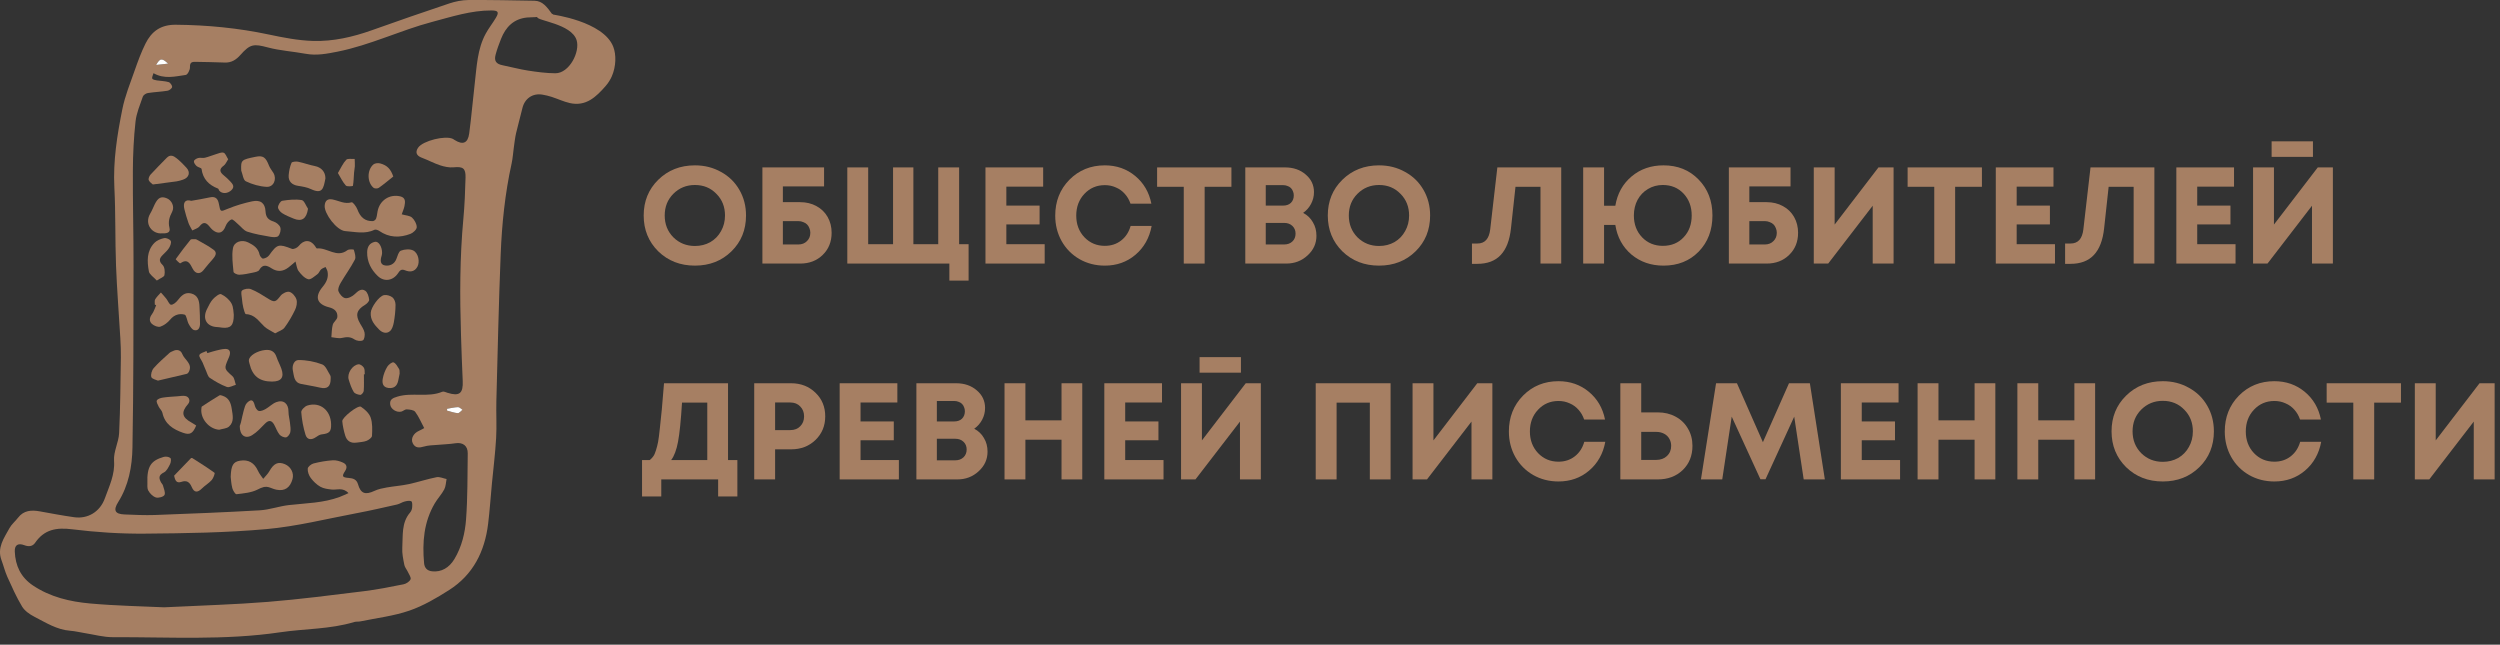 <svg width="349" height="90" viewBox="0 0 349 90" fill="none" xmlns="http://www.w3.org/2000/svg">
<rect x="0" y="0" width="349" height="90" fill="#333333" stroke="none"/>
<path d="M77.118 2.019C76.255 2.164 75.629 2.292 74.994 2.369C74.529 2.426 74.053 2.397 73.586 2.443C71.715 2.627 70.602 3.761 69.945 5.423C69.657 6.152 69.381 6.89 69.183 7.647C68.953 8.526 69.273 8.931 70.162 9.11C71.346 9.349 72.517 9.669 73.709 9.853C74.97 10.047 76.25 10.22 77.522 10.228C79.471 10.239 80.999 7.246 80.497 5.615C79.781 3.292 74.877 2.896 74.994 2.371C75.15 1.671 77.831 1.944 77.118 2.021C77.118 2.021 84.224 2.962 85.61 6.523C86.043 7.637 86.01 9.268 85.414 10.644C85.205 11.124 84.917 11.585 84.533 12.024C83.23 13.514 81.805 14.893 79.563 14.391C78.686 14.195 77.856 13.796 76.995 13.517C76.579 13.382 76.148 13.284 75.717 13.21C74.35 12.981 73.24 13.762 72.925 15.106C72.654 16.264 72.317 17.407 72.05 18.567C71.903 19.205 71.832 19.862 71.739 20.512C71.628 21.288 71.587 22.076 71.419 22.837C70.499 27.009 70.064 31.245 69.895 35.499C69.622 42.33 69.473 49.164 69.292 55.998C69.247 57.718 69.36 59.442 69.26 61.156C69.136 63.309 68.865 65.456 68.662 67.606C68.488 69.444 68.366 71.289 68.142 73.121C67.671 76.982 66.052 80.232 62.703 82.365C60.945 83.485 59.097 84.573 57.141 85.246C54.944 86.001 52.581 86.276 50.29 86.748C50.016 86.805 49.714 86.752 49.451 86.833C46.087 87.853 42.57 87.754 39.142 88.262C31.36 89.416 23.551 88.921 15.75 88.951C14.453 88.957 13.156 88.59 11.859 88.386C11.178 88.281 10.504 88.106 9.819 88.055C7.94 87.914 6.396 86.919 4.798 86.097C4.147 85.762 3.45 85.28 3.085 84.677C2.287 83.355 1.658 81.928 1.02 80.516C0.687 79.776 0.498 78.972 0.212 78.21C-0.445 76.461 0.564 75.114 1.321 73.731C1.617 73.192 2.131 72.778 2.511 72.281C3.318 71.228 4.393 71.176 5.568 71.388C7.168 71.677 8.766 71.983 10.376 72.207C12.219 72.463 13.956 71.486 14.649 69.543C15.248 67.868 16.063 66.248 15.922 64.307C15.831 63.05 16.567 61.752 16.63 60.459C16.799 56.955 16.816 53.442 16.874 49.932C16.889 49.025 16.85 48.113 16.797 47.206C16.601 43.828 16.326 40.452 16.198 37.071C16.061 33.435 16.149 29.79 15.965 26.158C15.777 22.449 16.36 18.838 17.078 15.248C17.448 13.393 18.183 11.604 18.811 9.808C19.254 8.547 19.717 7.281 20.31 6.088C21.161 4.373 22.448 3.433 24.553 3.454C28.928 3.495 33.237 3.909 37.516 4.817C39.558 5.25 41.642 5.657 43.718 5.715C46.512 5.796 49.242 5.169 51.89 4.228C55.488 2.949 59.093 1.691 62.715 0.483C63.568 0.198 64.496 0.01 65.392 0.004C68.46 -0.018 71.53 0.05 74.601 0.104C75.745 0.125 76.336 0.946 77.118 2.019V2.019ZM48.649 68.837C47.852 67.992 47.034 68.425 46.299 68.34C45.765 68.278 45.185 68.21 44.733 67.954C44.214 67.662 43.745 67.212 43.385 66.73C43.118 66.373 42.924 65.847 42.96 65.418C42.983 65.149 43.451 64.78 43.781 64.695C44.658 64.471 45.563 64.317 46.465 64.256C46.934 64.226 47.453 64.384 47.89 64.584C48.382 64.81 48.526 65.213 48.18 65.744C47.687 66.501 47.77 66.651 48.692 66.721C49.306 66.768 49.786 66.934 49.976 67.597C50.354 68.912 50.989 69.131 52.291 68.519C52.817 68.272 53.413 68.154 53.989 68.052C55.004 67.871 56.041 67.804 57.047 67.587C58.357 67.306 59.635 66.875 60.947 66.617C61.378 66.533 61.875 66.779 62.342 66.874C62.24 67.361 62.24 67.901 62.016 68.323C61.653 69.009 61.096 69.588 60.7 70.259C59.168 72.853 58.937 75.694 59.202 78.615C59.262 79.275 59.622 79.688 60.347 79.759C61.606 79.885 62.7 79.272 63.44 78.037C64.462 76.327 64.919 74.416 65.062 72.499C65.29 69.442 65.254 66.363 65.296 63.292C65.311 62.219 64.605 61.718 63.566 61.88C62.741 62.008 61.901 62.027 61.069 62.104C60.45 62.163 59.808 62.153 59.223 62.328C58.539 62.532 57.961 62.577 57.617 61.869C57.304 61.229 57.736 60.468 58.496 60.141C58.788 60.014 59.061 59.845 59.219 59.76C58.767 58.915 58.447 58.136 57.958 57.488C57.756 57.222 57.188 57.173 56.779 57.149C56.531 57.134 56.279 57.399 56.011 57.463C55.377 57.614 54.586 57.134 54.481 56.526C54.345 55.741 54.857 55.558 55.501 55.362C57.549 54.745 59.739 55.53 61.758 54.684C61.945 54.607 62.24 54.763 62.477 54.837C64.14 55.356 64.676 54.922 64.595 53.172C64.498 51.043 64.424 48.914 64.356 46.784C64.185 41.358 64.183 35.937 64.688 30.523C64.865 28.619 64.938 26.704 64.989 24.793C65.025 23.47 64.616 23.229 63.321 23.357C62.702 23.419 62.028 23.27 61.425 23.072C60.556 22.786 59.742 22.334 58.882 22.018C58.131 21.741 57.926 21.24 58.387 20.591C59.055 19.648 62.195 18.868 63.225 19.392C63.308 19.435 63.383 19.493 63.464 19.542C64.607 20.269 65.316 20 65.501 18.631C65.813 16.308 66 13.967 66.276 11.64C66.557 9.285 66.632 6.875 67.794 4.721C68.215 3.936 68.788 3.233 69.239 2.463C69.697 1.682 69.539 1.462 68.594 1.46C65.734 1.452 63.038 2.341 60.328 3.058C55.866 4.239 51.68 6.302 47.122 7.21C45.635 7.505 44.189 7.79 42.666 7.507C40.916 7.184 39.112 7.078 37.399 6.624C35.428 6.103 34.933 6.12 33.561 7.671C32.977 8.33 32.311 8.774 31.369 8.731C30.003 8.669 28.634 8.667 27.266 8.633C26.735 8.62 26.494 8.756 26.52 9.392C26.535 9.755 26.187 10.426 25.935 10.461C24.472 10.663 22.972 11.09 21.428 10.217C21.351 10.508 21.181 10.795 21.259 10.974C21.323 11.124 21.671 11.186 21.904 11.224C22.45 11.314 23.021 11.305 23.544 11.463C23.768 11.531 24.045 11.922 24.026 12.143C24.009 12.342 23.638 12.627 23.39 12.666C22.478 12.813 21.55 12.843 20.639 12.988C20.378 13.03 20.018 13.263 19.939 13.489C19.544 14.634 19.049 15.786 18.919 16.97C18.67 19.239 18.559 21.534 18.548 23.818C18.525 28.241 18.648 32.663 18.642 37.086C18.631 45.557 18.642 54.029 18.491 62.498C18.444 65.13 17.957 67.77 16.5 70.089C15.782 71.23 16.037 71.767 17.383 71.818C18.793 71.872 20.208 71.946 21.616 71.895C26.501 71.714 31.388 71.522 36.27 71.24C37.632 71.161 38.965 70.663 40.328 70.509C42.717 70.238 45.144 70.227 47.435 69.366C47.817 69.221 48.188 69.041 48.66 68.834L48.649 68.837ZM22.943 84.779C28.237 84.513 32.815 84.393 37.374 84.024C41.862 83.662 46.333 83.079 50.802 82.531C52.66 82.303 54.503 81.936 56.339 81.567C56.712 81.491 57.173 81.188 57.314 80.868C57.421 80.625 57.097 80.179 56.939 79.837C56.787 79.505 56.512 79.206 56.446 78.863C56.292 78.069 56.109 77.248 56.16 76.451C56.265 74.766 56.013 72.978 57.261 71.533C57.416 71.355 57.515 71.083 57.536 70.846C57.562 70.551 57.579 70.07 57.425 69.986C57.184 69.852 56.785 69.937 56.476 70.016C56.118 70.106 55.798 70.345 55.441 70.426C53.551 70.852 51.661 71.287 49.756 71.646C45.577 72.433 41.416 73.484 37.198 73.862C31.556 74.369 25.869 74.448 20.199 74.497C16.825 74.525 13.429 74.305 10.08 73.889C7.904 73.618 6.195 73.891 4.907 75.768C4.542 76.301 4.002 76.336 3.396 76.109C2.518 75.777 2.025 76.082 2.063 76.992C2.144 78.963 2.891 80.584 4.599 81.731C7.021 83.355 9.773 83.994 12.582 84.246C16.261 84.577 19.963 84.639 22.943 84.782V84.779ZM62.415 57.062L62.393 57.315C62.895 57.444 63.392 57.638 63.901 57.676C64.11 57.691 64.343 57.373 64.565 57.207C64.356 57.075 64.145 56.829 63.94 56.834C63.43 56.849 62.924 56.979 62.415 57.062V57.062ZM21.797 9.068C22.396 9 22.846 8.95 23.471 8.88C22.614 8.072 22.333 8.102 21.797 9.068Z" fill="#A67F63"/>
<path d="M62.418 57.062C62.926 56.98 63.433 56.85 63.943 56.835C64.148 56.829 64.359 57.076 64.568 57.207C64.346 57.373 64.112 57.693 63.903 57.676C63.395 57.639 62.898 57.445 62.395 57.315L62.418 57.062V57.062Z" fill="white"/>
<path d="M21.795 9.068C22.331 8.102 22.612 8.07 23.468 8.88C22.843 8.95 22.394 9 21.795 9.068Z" fill="white"/>
<path d="M41.256 36.505C40.862 36.839 40.57 37.11 40.256 37.345C39.505 37.906 38.746 37.995 37.912 37.46C37.319 37.08 36.694 36.786 36.188 37.691C36.062 37.919 35.599 37.996 35.273 38.066C34.652 38.2 34.019 38.332 33.389 38.354C33.12 38.364 32.615 38.121 32.6 37.957C32.498 36.861 32.333 35.724 32.519 34.66C32.683 33.724 33.769 33.412 34.644 33.841C35.384 34.205 36.054 34.63 36.237 35.547C36.282 35.769 36.585 36.123 36.73 36.104C37.028 36.067 37.391 35.886 37.564 35.645C38.697 34.063 38.893 34.018 40.753 34.741C40.99 34.833 41.51 34.587 41.7 34.342C42.398 33.448 43.319 33.412 43.966 34.333C44.055 34.459 44.17 34.692 44.249 34.683C45.676 34.521 47.001 36.072 48.501 34.924C48.708 34.766 49.373 34.8 49.394 34.869C49.522 35.313 49.721 35.893 49.541 36.242C48.957 37.366 48.196 38.398 47.556 39.493C47.355 39.838 47.135 40.34 47.248 40.653C47.395 41.058 47.835 41.57 48.208 41.623C48.624 41.681 49.203 41.376 49.537 41.05C49.987 40.614 50.453 40.224 50.986 40.589C51.314 40.813 51.483 41.395 51.534 41.837C51.56 42.059 51.208 42.41 50.947 42.566C49.764 43.268 49.572 43.986 50.286 45.193C50.521 45.592 50.806 45.998 50.892 46.435C50.962 46.783 50.873 47.397 50.655 47.51C50.356 47.666 49.781 47.587 49.48 47.382C48.885 46.975 48.349 47.039 47.705 47.179C47.251 47.277 46.743 47.117 46.259 47.072C46.316 46.49 46.303 45.887 46.455 45.33C46.56 44.942 47.059 44.631 47.093 44.261C47.159 43.52 46.698 43.089 45.949 42.903C44.224 42.477 43.886 41.429 45.038 40.047C45.574 39.405 45.889 38.738 45.723 37.906C45.679 37.686 45.54 37.484 45.446 37.273C45.235 37.383 44.989 37.454 44.821 37.612C44.62 37.801 44.529 38.121 44.313 38.277C43.906 38.575 43.368 39.075 43.023 38.981C42.506 38.838 42.037 38.313 41.687 37.844C41.431 37.499 41.399 36.989 41.252 36.505H41.256Z" fill="#A67F63"/>
<path d="M26.699 28.034C27.571 27.876 28.448 27.746 29.31 27.551C30.095 27.372 30.421 27.767 30.551 28.437C30.786 29.652 30.744 29.575 31.814 29.14C32.906 28.695 34.05 28.351 35.202 28.106C36.354 27.863 37.006 28.336 37.066 29.49C37.111 30.341 37.454 30.693 38.209 30.932C38.579 31.051 39.022 31.407 39.133 31.753C39.244 32.101 39.103 32.675 38.852 32.949C38.662 33.156 38.112 33.122 37.747 33.056C36.659 32.864 35.556 32.681 34.511 32.337C34.024 32.175 33.66 31.644 33.229 31.294C32.928 31.047 32.527 30.57 32.318 30.64C31.974 30.757 31.635 31.186 31.497 31.559C31.142 32.517 30.511 32.758 29.711 32.124C29.517 31.971 29.363 31.766 29.203 31.574C28.743 31.019 28.348 30.955 27.855 31.593C27.637 31.877 27.188 31.985 26.844 32.173C26.661 31.819 26.437 31.48 26.305 31.109C26.087 30.495 25.907 29.866 25.748 29.236C25.509 28.285 25.846 27.778 26.697 28.033L26.699 28.034Z" fill="#A67F63"/>
<path d="M56.078 29.919C56.669 30.09 57.217 30.098 57.517 30.375C57.868 30.7 58.179 31.258 58.177 31.715C58.177 32.035 57.68 32.502 57.306 32.645C55.803 33.219 54.318 33.193 52.933 32.231C52.754 32.107 52.43 32 52.268 32.078C50.935 32.73 49.548 32.352 48.206 32.263C47.005 32.184 45.252 29.825 45.325 28.718C45.374 27.966 45.768 27.714 46.449 27.85C47.319 28.025 48.117 28.535 49.092 28.239C49.251 28.192 49.74 28.829 49.885 29.221C50.295 30.329 50.952 30.902 52.046 30.868C52.206 30.862 52.439 30.678 52.498 30.521C52.618 30.205 52.643 29.851 52.707 29.512C52.991 27.98 54.369 27.059 55.879 27.413C56.658 27.598 56.573 28.206 56.464 28.769C56.389 29.157 56.216 29.524 56.08 29.917L56.078 29.919Z" fill="#A67F63"/>
<path d="M38.412 46.535C37.838 46.181 37.298 45.953 36.895 45.577C36.131 44.863 35.577 43.89 34.331 43.856C34.199 43.852 34.047 43.285 33.968 42.963C33.868 42.562 33.817 42.144 33.78 41.732C33.744 41.331 33.589 40.734 33.783 40.567C34.064 40.326 34.678 40.226 35.031 40.367C35.835 40.687 36.586 41.158 37.321 41.625C38.322 42.263 38.459 42.207 39.175 41.28C39.427 40.955 40.063 40.646 40.406 40.744C40.814 40.86 41.251 41.374 41.385 41.807C41.517 42.235 41.398 42.826 41.193 43.253C40.777 44.121 40.285 44.969 39.715 45.74C39.459 46.085 38.934 46.23 38.41 46.533L38.412 46.535Z" fill="#A67F63"/>
<path d="M32.205 66.557C32.259 64.943 32.568 64.471 33.496 64.314C34.686 64.115 35.51 64.604 36.026 65.749C36.203 66.143 36.5 66.483 36.743 66.847C37.031 66.497 37.38 66.178 37.598 65.791C38.212 64.695 38.818 64.395 39.782 64.804C40.608 65.154 41.063 66.043 40.838 66.869C40.51 68.069 39.772 68.585 38.635 68.37C38.3 68.308 37.976 68.172 37.654 68.055C37.014 67.824 36.547 68.044 35.936 68.351C35.068 68.788 34.006 68.873 33.012 68.991C32.846 69.012 32.511 68.464 32.427 68.135C32.272 67.534 32.248 66.901 32.203 66.557H32.205Z" fill="#A67F63"/>
<path d="M33.47 59.468C33.485 59.421 33.58 59.195 33.638 58.959C33.773 58.404 33.869 57.839 34.028 57.291C34.133 56.922 34.231 56.489 34.483 56.239C35.076 55.653 35.373 55.811 35.575 56.634C35.645 56.916 35.888 57.304 36.121 57.363C36.405 57.434 36.793 57.261 37.081 57.097C37.591 56.809 38.022 56.35 38.555 56.143C39.573 55.751 40.277 56.353 40.272 57.431C40.268 57.971 40.426 58.511 40.484 59.055C40.53 59.483 40.612 59.933 40.526 60.337C40.466 60.62 40.168 61.021 39.933 61.055C39.639 61.096 39.201 60.893 39.007 60.65C38.683 60.245 38.521 59.716 38.258 59.257C37.9 58.636 37.495 58.628 36.989 59.144C36.424 59.72 35.865 60.345 35.187 60.755C34.24 61.328 33.459 60.78 33.47 59.466V59.468Z" fill="#A67F63"/>
<path d="M21.61 42.522C21.621 42.272 21.551 41.972 21.664 41.784C21.875 41.432 22.191 41.146 22.464 40.833C22.713 41.116 22.971 41.391 23.206 41.684C23.441 41.98 23.633 42.522 23.876 42.541C24.174 42.563 24.578 42.213 24.806 41.922C25.297 41.294 25.806 40.747 26.679 40.965C27.607 41.197 27.816 41.948 27.848 42.782C27.88 43.592 27.933 44.401 27.922 45.209C27.914 45.713 27.707 46.237 27.103 46.083C26.792 46.003 26.527 45.561 26.34 45.226C26.101 44.798 26.049 43.993 25.766 43.919C25.053 43.733 24.322 43.934 23.765 44.608C23.409 45.038 22.901 45.431 22.383 45.602C22.059 45.71 21.495 45.478 21.207 45.215C20.809 44.851 20.84 44.356 21.21 43.866C21.483 43.505 21.61 43.031 21.802 42.607L21.611 42.522H21.61Z" fill="#A67F63"/>
<path d="M53.338 35.309C53.328 35.383 53.33 35.547 53.281 35.692C53.082 36.285 53.037 36.947 53.756 37.06C54.373 37.157 55.041 36.91 55.329 36.164C55.493 35.741 55.646 35.114 55.964 34.991C56.48 34.792 57.234 34.728 57.694 34.972C58.432 35.366 58.633 36.573 58.266 37.241C57.871 37.959 57.214 38.009 56.561 37.74C56.047 37.527 55.84 37.723 55.586 38.115C54.891 39.186 53.643 39.405 52.735 38.533C51.809 37.644 51.229 36.547 51.256 35.195C51.271 34.428 51.608 33.913 52.34 33.76C52.85 33.653 53.342 34.426 53.34 35.311L53.338 35.309Z" fill="#A67F63"/>
<path d="M27.389 59.402C26.92 60.517 26.53 60.761 25.553 60.417C24.185 59.937 23.01 59.219 22.673 57.627C22.607 57.318 22.298 57.067 22.151 56.766C22.016 56.489 21.794 56.096 21.895 55.904C22.012 55.682 22.43 55.55 22.735 55.505C23.42 55.403 24.117 55.373 24.809 55.32C25.152 55.294 25.504 55.224 25.835 55.275C26.417 55.363 26.626 55.977 26.255 56.401C25.256 57.544 25.387 58.257 26.724 58.984C26.941 59.103 27.142 59.246 27.389 59.402V59.402Z" fill="#A67F63"/>
<path d="M49.792 61.785C48.974 61.911 48.424 61.57 48.192 60.808C47.997 60.156 47.844 59.48 47.782 58.806C47.735 58.285 49.981 56.513 50.386 56.781C50.943 57.148 51.541 57.696 51.745 58.294C52.012 59.079 51.974 59.994 51.931 60.845C51.918 61.098 51.477 61.42 51.167 61.542C50.741 61.708 50.252 61.713 49.791 61.789L49.792 61.785Z" fill="#A67F63"/>
<path d="M28.946 49.295C29.351 49.174 29.752 49.039 30.16 48.941C30.578 48.841 31.002 48.728 31.427 48.711C32.005 48.687 32.203 49.035 32.065 49.575C32.02 49.756 31.935 49.927 31.862 50.101C31.263 51.503 31.291 51.471 32.459 52.526C32.743 52.782 32.777 53.315 32.925 53.721C32.502 53.834 32.005 54.143 31.668 54.019C30.832 53.71 30.04 53.247 29.292 52.75C29.025 52.573 28.927 52.128 28.776 51.795C28.598 51.404 28.451 50.995 28.278 50.602C28.121 50.244 27.747 49.826 27.837 49.558C27.926 49.293 28.473 49.18 28.822 49.001L28.95 49.297L28.946 49.295Z" fill="#A67F63"/>
<path d="M31.85 22.236C31.614 22.588 31.49 22.939 31.242 23.116C30.521 23.628 30.69 24.044 31.272 24.509C31.59 24.763 31.884 25.049 32.164 25.345C32.503 25.703 32.793 26.081 32.302 26.55C31.791 27.038 31.023 27.088 30.626 26.638C30.545 26.546 30.523 26.36 30.432 26.324C29.16 25.833 28.324 25.006 28.136 23.586C28.115 23.426 27.635 23.362 27.441 23.178C27.256 23.003 27.04 22.707 27.072 22.502C27.1 22.321 27.435 22.118 27.669 22.058C27.962 21.98 28.305 22.093 28.601 22.022C29.116 21.899 29.611 21.683 30.122 21.532C30.487 21.425 30.91 21.218 31.219 21.321C31.483 21.41 31.62 21.877 31.852 22.233L31.85 22.236Z" fill="#A67F63"/>
<path d="M46.222 59.207C46.25 60.263 45.986 60.519 44.912 60.638C44.627 60.67 44.341 60.86 44.093 61.031C43.47 61.464 42.871 61.404 42.651 60.698C42.333 59.678 42.137 58.602 42.056 57.539C42.033 57.243 42.542 56.725 42.903 56.612C44.667 56.053 46.171 57.266 46.222 59.207V59.207Z" fill="#A67F63"/>
<path d="M30.596 59.992C29.182 59.894 27.932 58.428 28.116 57.014C28.128 56.921 28.13 56.786 28.186 56.748C28.997 56.215 29.812 55.688 30.645 55.187C30.746 55.127 30.951 55.21 31.098 55.259C31.966 55.551 32.231 56.264 32.352 57.078C32.482 57.946 32.728 58.878 31.972 59.546C31.64 59.838 31.062 59.851 30.596 59.992Z" fill="#A67F63"/>
<path d="M37.993 53.267C36.233 53.272 35.254 52.51 34.842 50.808C34.798 50.627 34.727 50.439 34.746 50.262C34.813 49.64 35.896 48.98 37.008 48.861C37.784 48.778 38.336 49.036 38.601 49.833C38.788 50.39 39.083 50.911 39.279 51.467C39.704 52.674 39.271 53.261 37.991 53.265L37.993 53.267Z" fill="#A67F63"/>
<path d="M45.429 24.898C45.16 26.329 45.009 27.146 43.413 26.401C42.859 26.141 42.219 26.035 41.608 25.943C40.751 25.815 40.23 25.316 40.299 24.454C40.346 23.868 40.469 23.27 40.694 22.733C40.762 22.573 41.312 22.515 41.608 22.575C42.396 22.733 43.157 23.03 43.947 23.179C44.832 23.345 45.435 23.983 45.429 24.898V24.898Z" fill="#A67F63"/>
<path d="M46.162 52.832C46.175 53.988 45.674 54.349 44.662 54.11C43.794 53.905 42.909 53.777 42.035 53.598C41.023 53.389 41.059 52.508 40.889 51.762C40.725 51.037 41.068 50.269 41.655 50.264C42.768 50.252 43.937 50.476 44.98 50.872C45.477 51.06 45.755 51.856 46.1 52.399C46.19 52.542 46.156 52.764 46.164 52.832H46.162Z" fill="#A67F63"/>
<path d="M24.309 66.399C25.093 65.584 25.874 64.769 26.661 63.959C26.693 63.925 26.798 63.919 26.841 63.946C27.89 64.616 28.95 65.271 29.951 66.005C30.032 66.066 29.791 66.751 29.556 67.015C29.155 67.463 28.609 67.775 28.178 68.201C27.564 68.807 27.105 68.783 26.766 67.99C26.469 67.295 26.068 67.009 25.307 67.271C24.673 67.489 24.449 67.124 24.308 66.397L24.309 66.399Z" fill="#A67F63"/>
<path d="M33.676 23.804C33.616 22.336 33.676 22.298 35.666 21.89C36.731 21.671 37.095 21.941 37.558 23.136C37.701 23.505 37.987 23.818 38.185 24.168C38.668 25.028 38.196 26.131 37.226 26.084C36.24 26.035 35.212 25.738 34.32 25.309C33.949 25.13 33.879 24.324 33.672 23.804H33.676Z" fill="#A67F63"/>
<path d="M27.036 33.391C27.18 33.402 27.327 33.372 27.425 33.428C28.242 33.899 29.099 34.323 29.846 34.888C30.358 35.276 30.059 35.771 29.695 36.181C29.249 36.684 28.813 37.198 28.395 37.725C27.93 38.311 27.282 38.264 26.902 37.516C26.509 36.744 26.175 36.066 25.155 36.761C25.099 36.799 24.504 36.213 24.528 36.179C25.187 35.247 25.885 34.345 26.603 33.457C26.672 33.37 26.9 33.408 27.036 33.391V33.391Z" fill="#A67F63"/>
<path d="M32.636 43.969C32.636 45.458 32.188 45.863 31.011 45.741C30.795 45.718 30.578 45.667 30.36 45.662C28.85 45.617 28.204 44.504 28.907 43.124C29.146 42.651 29.375 42.148 29.726 41.764C30.029 41.433 30.635 40.957 30.863 41.064C31.433 41.331 32.011 41.815 32.314 42.361C32.613 42.904 32.579 43.628 32.638 43.969H32.636Z" fill="#A67F63"/>
<path d="M22.046 53.136C21.806 53.017 21.208 52.906 21.127 52.637C21.02 52.278 21.189 51.692 21.454 51.391C22.13 50.621 22.917 49.949 23.674 49.254C23.808 49.131 24.005 49.081 24.173 48.994C24.736 48.706 25.253 48.907 25.438 49.404C25.752 50.248 26.98 50.788 26.336 51.956C26.279 52.057 26.163 52.166 26.055 52.193C24.788 52.5 23.518 52.793 22.046 53.136V53.136Z" fill="#A67F63"/>
<path d="M21.34 25.754C21.22 25.638 20.879 25.434 20.763 25.142C20.684 24.943 20.847 24.557 21.024 24.363C21.751 23.563 22.528 22.806 23.281 22.026C23.791 21.499 24.272 21.785 24.688 22.121C25.171 22.512 25.614 22.962 26.034 23.422C26.617 24.062 26.393 24.798 25.544 25.082C25.249 25.182 24.945 25.274 24.639 25.32C23.622 25.466 22.602 25.589 21.34 25.753V25.754Z" fill="#A67F63"/>
<path d="M51.758 43.657C51.781 42.932 52.909 41.324 53.617 41.198C53.987 41.132 54.494 41.281 54.791 41.518C55.049 41.725 55.22 42.192 55.217 42.544C55.211 43.367 55.123 44.198 54.977 45.007C54.898 45.444 54.74 45.977 54.428 46.235C53.95 46.632 53.366 46.459 52.92 46.005C52.276 45.35 51.687 44.666 51.757 43.659L51.758 43.657Z" fill="#A67F63"/>
<path d="M22.586 32.576C21.304 32.693 20.067 31.318 20.992 29.778C21.233 29.377 21.395 28.931 21.604 28.511C22.069 27.575 22.509 27.363 23.292 27.683C23.97 27.959 24.407 28.844 24.032 29.562C23.644 30.307 23.445 30.953 23.661 31.821C23.849 32.57 23.142 32.593 22.584 32.578L22.586 32.576Z" fill="#A67F63"/>
<path d="M20.576 67.476C20.488 65.019 21.141 64.286 22.858 63.782C23.14 63.699 23.577 63.763 23.788 63.942C23.923 64.058 23.865 64.55 23.739 64.795C23.518 65.226 23.264 65.766 22.877 65.954C22.092 66.337 22.171 66.787 22.504 67.378C22.581 67.513 22.717 67.628 22.75 67.771C22.86 68.216 23.125 68.763 22.965 69.091C22.833 69.359 22.122 69.554 21.77 69.447C21.348 69.319 20.928 68.895 20.704 68.49C20.51 68.14 20.593 67.636 20.578 67.474L20.576 67.476Z" fill="#A67F63"/>
<path d="M21.891 39.165C21.448 38.675 20.865 38.327 20.784 37.886C20.53 36.495 20.458 35.041 21.55 33.91C21.887 33.562 22.433 33.34 22.919 33.24C23.203 33.181 23.722 33.402 23.839 33.641C23.954 33.88 23.767 34.341 23.589 34.629C23.361 34.995 23.013 35.286 22.708 35.599C22.248 36.071 22.128 36.444 22.708 37.003C22.994 37.28 23.043 37.958 22.956 38.408C22.907 38.67 22.376 38.839 21.891 39.165V39.165Z" fill="#A67F63"/>
<path d="M42.999 29.138C42.794 30.537 42.137 30.993 40.985 30.515C40.439 30.289 39.878 30.07 39.385 29.752C39.114 29.577 38.797 29.191 38.812 28.92C38.831 28.6 39.151 28.071 39.404 28.029C40.298 27.886 41.239 27.79 42.122 27.933C42.47 27.99 42.709 28.717 42.997 29.138H42.999Z" fill="#A67F63"/>
<path d="M54.901 24.642C54.177 25.218 53.55 25.755 52.876 26.224C52.708 26.34 52.3 26.342 52.149 26.218C51.236 25.465 51.218 23.731 52.13 22.955C52.34 22.778 52.78 22.737 53.068 22.812C54.062 23.072 54.557 23.622 54.9 24.642H54.901Z" fill="#A67F63"/>
<path d="M50.8 52.257C50.8 53.031 50.833 53.807 50.777 54.575C50.762 54.782 50.449 55.14 50.299 55.127C49.973 55.098 49.529 54.959 49.38 54.716C49.06 54.191 48.859 53.581 48.678 52.986C48.426 52.144 49.175 50.952 50.056 50.855C50.293 50.828 50.66 51.105 50.801 51.34C50.946 51.581 50.888 51.945 50.918 52.255L50.798 52.259L50.8 52.257Z" fill="#A67F63"/>
<path d="M47.171 24.157C47.602 23.438 47.877 22.786 48.334 22.306C48.541 22.09 49.108 22.218 49.513 22.189C49.522 22.527 49.552 22.866 49.537 23.201C49.524 23.498 49.451 23.792 49.428 24.087C49.381 24.709 49.377 25.336 49.268 25.944C49.259 25.998 48.444 26.081 48.276 25.899C47.85 25.437 47.581 24.833 47.171 24.155V24.157Z" fill="#A67F63"/>
<path d="M55.788 52.171C55.731 52.451 55.661 52.818 55.581 53.182C55.421 53.907 54.967 54.251 54.227 54.161C53.408 54.061 53.325 53.43 53.438 52.828C53.544 52.261 53.766 51.689 54.063 51.194C54.24 50.898 54.762 50.508 54.944 50.587C55.278 50.73 55.5 51.177 55.718 51.527C55.806 51.668 55.763 51.892 55.789 52.171H55.788Z" fill="#A67F63"/>
<path d="M97.012 37.081C94.966 37.081 93.26 36.416 91.892 35.087C90.537 33.745 89.859 32.077 89.859 30.082C89.859 28.088 90.537 26.426 91.892 25.097C93.26 23.755 94.966 23.083 97.012 23.083C98.354 23.083 99.568 23.39 100.655 24.004C101.754 24.605 102.611 25.442 103.224 26.516C103.838 27.577 104.145 28.766 104.145 30.082C104.145 32.089 103.467 33.758 102.112 35.087C100.757 36.416 99.057 37.081 97.012 37.081ZM97.012 34.339C97.804 34.339 98.52 34.16 99.159 33.802C99.799 33.431 100.297 32.92 100.655 32.268C101.026 31.616 101.211 30.888 101.211 30.082C101.211 28.868 100.808 27.858 100.003 27.053C99.21 26.235 98.213 25.825 97.012 25.825C95.823 25.825 94.819 26.235 94.001 27.053C93.196 27.858 92.793 28.868 92.793 30.082C92.793 31.297 93.196 32.313 94.001 33.131C94.819 33.936 95.823 34.339 97.012 34.339Z" fill="#A67F63"/>
<path d="M111.704 28.222C112.561 28.222 113.321 28.408 113.986 28.778C114.651 29.136 115.169 29.641 115.539 30.293C115.91 30.945 116.095 31.68 116.095 32.498C116.095 33.751 115.68 34.78 114.849 35.586C114.031 36.391 112.983 36.794 111.704 36.794H106.431V23.371H115.041V26.017H109.288V28.222H111.704ZM111.455 34.128C111.941 34.128 112.337 33.975 112.644 33.668C112.964 33.361 113.123 32.971 113.123 32.498C113.123 32.268 113.079 32.051 112.989 31.846C112.912 31.642 112.804 31.469 112.663 31.329C112.523 31.188 112.344 31.079 112.126 31.003C111.922 30.913 111.698 30.868 111.455 30.868H109.288V34.128H111.455Z" fill="#A67F63"/>
<path d="M133.893 34.09H135.216V39.171H132.532V36.794H118.285V23.371H121.199V34.09H124.67V23.371H127.508V34.09H130.978V23.371H133.893V34.09Z" fill="#A67F63"/>
<path d="M140.486 34.09H145.836V36.794H137.572V23.371H145.625V26.055H140.486V28.702H145.127V31.329H140.486V34.09Z" fill="#A67F63"/>
<path d="M154.232 37.081C152.941 37.081 151.765 36.781 150.704 36.18C149.643 35.566 148.812 34.729 148.211 33.668C147.61 32.594 147.31 31.405 147.31 30.101C147.31 28.107 147.968 26.439 149.285 25.097C150.614 23.755 152.263 23.083 154.232 23.083C155.868 23.083 157.281 23.576 158.47 24.56C159.659 25.544 160.413 26.835 160.732 28.433H157.818C157.639 27.909 157.377 27.455 157.032 27.072C156.686 26.675 156.271 26.375 155.785 26.171C155.312 25.953 154.795 25.845 154.232 25.845C153.094 25.845 152.142 26.254 151.375 27.072C150.621 27.877 150.244 28.887 150.244 30.101C150.244 31.303 150.621 32.307 151.375 33.112C152.142 33.917 153.094 34.32 154.232 34.32C155.114 34.32 155.875 34.071 156.514 33.572C157.153 33.074 157.594 32.396 157.837 31.54H160.771C160.464 33.201 159.71 34.544 158.508 35.566C157.319 36.576 155.894 37.081 154.232 37.081Z" fill="#A67F63"/>
<path d="M171.907 23.371V26.075H168.168V36.794H165.253V26.075H161.533V23.371H171.907Z" fill="#A67F63"/>
<path d="M181.916 29.718C182.504 30.025 182.958 30.459 183.277 31.022C183.61 31.572 183.776 32.204 183.776 32.92C183.776 33.994 183.36 34.908 182.529 35.662C181.711 36.416 180.721 36.794 179.557 36.794H173.843V23.371H179.404C180.554 23.371 181.513 23.703 182.28 24.368C183.047 25.02 183.431 25.838 183.431 26.823C183.431 27.398 183.297 27.941 183.028 28.452C182.76 28.964 182.389 29.386 181.916 29.718ZM180.612 27.283C180.612 27.065 180.574 26.874 180.497 26.707C180.433 26.529 180.337 26.375 180.209 26.247C180.081 26.119 179.922 26.024 179.73 25.96C179.551 25.883 179.346 25.845 179.116 25.845H176.7V28.702H179.116C179.577 28.702 179.941 28.574 180.209 28.318C180.478 28.05 180.612 27.705 180.612 27.283ZM179.27 34.128C179.743 34.128 180.126 33.988 180.42 33.706C180.714 33.425 180.861 33.061 180.861 32.613C180.861 32.179 180.714 31.821 180.42 31.54C180.126 31.258 179.743 31.118 179.27 31.118H176.7V34.128H179.27Z" fill="#A67F63"/>
<path d="M192.512 37.081C190.467 37.081 188.76 36.416 187.392 35.087C186.037 33.745 185.36 32.077 185.36 30.082C185.36 28.088 186.037 26.426 187.392 25.097C188.76 23.755 190.467 23.083 192.512 23.083C193.854 23.083 195.069 23.39 196.155 24.004C197.255 24.605 198.111 25.442 198.725 26.516C199.338 27.577 199.645 28.766 199.645 30.082C199.645 32.089 198.968 33.758 197.613 35.087C196.258 36.416 194.557 37.081 192.512 37.081ZM192.512 34.339C193.305 34.339 194.02 34.16 194.66 33.802C195.299 33.431 195.797 32.92 196.155 32.268C196.526 31.616 196.711 30.888 196.711 30.082C196.711 28.868 196.309 27.858 195.503 27.053C194.711 26.235 193.714 25.825 192.512 25.825C191.323 25.825 190.32 26.235 189.502 27.053C188.696 27.858 188.294 28.868 188.294 30.082C188.294 31.297 188.696 32.313 189.502 33.131C190.32 33.936 191.323 34.339 192.512 34.339Z" fill="#A67F63"/>
<path d="M209.031 23.371H217.948V36.794H215.052V26.075H211.562L210.93 31.885C210.751 33.547 210.271 34.786 209.491 35.605C208.724 36.423 207.638 36.832 206.232 36.832H205.484V33.994H206.251C207.286 33.994 207.881 33.336 208.034 32.019L209.031 23.371Z" fill="#A67F63"/>
<path d="M232.23 23.083C234.212 23.083 235.842 23.742 237.12 25.058C238.411 26.375 239.057 28.05 239.057 30.082C239.057 32.128 238.417 33.809 237.139 35.125C235.861 36.429 234.224 37.081 232.23 37.081C230.479 37.081 228.983 36.563 227.743 35.528C226.516 34.48 225.768 33.105 225.5 31.405H223.927V36.794H221.013V23.371H223.927V28.721H225.5C225.781 27.033 226.535 25.672 227.762 24.637C228.99 23.601 230.479 23.083 232.23 23.083ZM232.134 34.32C233.323 34.32 234.288 33.924 235.03 33.131C235.784 32.339 236.161 31.322 236.161 30.082C236.161 28.855 235.784 27.839 235.03 27.033C234.276 26.228 233.31 25.825 232.134 25.825C231.367 25.825 230.677 26.011 230.063 26.381C229.45 26.739 228.964 27.244 228.606 27.896C228.261 28.548 228.088 29.277 228.088 30.082C228.088 31.309 228.472 32.326 229.239 33.131C230.006 33.924 230.971 34.32 232.134 34.32Z" fill="#A67F63"/>
<path d="M246.622 28.222C247.478 28.222 248.239 28.408 248.904 28.778C249.568 29.136 250.086 29.641 250.457 30.293C250.828 30.945 251.013 31.68 251.013 32.498C251.013 33.751 250.598 34.78 249.767 35.586C248.948 36.391 247.9 36.794 246.622 36.794H241.349V23.371H249.958V26.017H244.206V28.222H246.622ZM246.373 34.128C246.858 34.128 247.255 33.975 247.561 33.668C247.881 33.361 248.041 32.971 248.041 32.498C248.041 32.268 247.996 32.051 247.907 31.846C247.83 31.642 247.721 31.469 247.581 31.329C247.44 31.188 247.261 31.079 247.044 31.003C246.839 30.913 246.616 30.868 246.373 30.868H244.206V34.128H246.373Z" fill="#A67F63"/>
<path d="M262.233 23.371H264.343V36.794H261.428V28.721L255.215 36.794H253.202V23.371H256.117V31.348L262.233 23.371Z" fill="#A67F63"/>
<path d="M276.676 23.371V26.075H272.937V36.794H270.023V26.075H266.303V23.371H276.676Z" fill="#A67F63"/>
<path d="M281.527 34.09H286.877V36.794H278.613V23.371H286.666V26.055H281.527V28.702H286.168V31.329H281.527V34.09Z" fill="#A67F63"/>
<path d="M291.836 23.371H300.752V36.794H297.857V26.075H294.367L293.734 31.885C293.555 33.547 293.076 34.786 292.296 35.605C291.529 36.423 290.442 36.832 289.036 36.832H288.288V33.994H289.055C290.091 33.994 290.685 33.336 290.838 32.019L291.836 23.371Z" fill="#A67F63"/>
<path d="M306.732 34.09H312.082V36.794H303.817V23.371H311.871V26.055H306.732V28.702H311.372V31.329H306.732V34.09Z" fill="#A67F63"/>
<path d="M317.117 21.895V19.728H322.888V21.895H317.117ZM323.56 23.371H325.669V36.794H322.754V28.721L316.542 36.794H314.528V23.371H317.443V31.348L323.56 23.371Z" fill="#A67F63"/>
<path d="M101.633 64.222H102.937V69.303H100.252V66.926H92.314V69.303H89.629V64.222H90.703C90.895 64.069 91.055 63.902 91.183 63.723C91.323 63.544 91.451 63.263 91.566 62.88C91.694 62.483 91.796 62.081 91.873 61.672C91.95 61.25 92.033 60.604 92.122 59.735C92.224 58.866 92.314 58.003 92.391 57.146C92.467 56.277 92.57 55.063 92.697 53.503H101.633V64.222ZM95.209 56.207C95.056 58.687 94.871 60.508 94.653 61.672C94.436 62.822 94.116 63.672 93.695 64.222H98.737V56.207H95.209Z" fill="#A67F63"/>
<path d="M110.447 53.503C111.802 53.503 112.933 53.944 113.841 54.826C114.749 55.696 115.202 56.795 115.202 58.124C115.202 59.441 114.749 60.54 113.841 61.422C112.933 62.292 111.802 62.726 110.447 62.726H108.204V66.926H105.289V53.503H110.447ZM110.332 60.042C110.907 60.042 111.367 59.863 111.713 59.505C112.071 59.147 112.25 58.687 112.25 58.124C112.25 57.562 112.071 57.102 111.713 56.744C111.367 56.373 110.907 56.188 110.332 56.188H108.204V60.042H110.332Z" fill="#A67F63"/>
<path d="M120.132 64.222H125.482V66.926H117.217V53.503H125.271V56.188H120.132V58.834H124.772V61.461H120.132V64.222Z" fill="#A67F63"/>
<path d="M136.001 59.85C136.589 60.157 137.043 60.592 137.362 61.154C137.695 61.704 137.861 62.336 137.861 63.052C137.861 64.126 137.445 65.04 136.614 65.794C135.796 66.549 134.806 66.926 133.642 66.926H127.928V53.503H133.489C134.639 53.503 135.598 53.836 136.365 54.5C137.132 55.152 137.516 55.97 137.516 56.955C137.516 57.53 137.381 58.073 137.113 58.584C136.845 59.096 136.474 59.518 136.001 59.85ZM134.697 57.415C134.697 57.197 134.659 57.006 134.582 56.84C134.518 56.661 134.422 56.507 134.294 56.379C134.166 56.252 134.007 56.156 133.815 56.092C133.636 56.015 133.431 55.977 133.201 55.977H130.785V58.834H133.201C133.662 58.834 134.026 58.706 134.294 58.45C134.563 58.182 134.697 57.837 134.697 57.415ZM133.355 64.26C133.828 64.26 134.211 64.12 134.505 63.838C134.799 63.557 134.946 63.193 134.946 62.745C134.946 62.311 134.799 61.953 134.505 61.672C134.211 61.39 133.828 61.25 133.355 61.25H130.785V64.26H133.355Z" fill="#A67F63"/>
<path d="M148.189 53.503H151.084V66.926H148.189V61.384H143.145V66.926H140.231V53.503H143.145V58.68H148.189V53.503Z" fill="#A67F63"/>
<path d="M157.077 64.222H162.427V66.926H154.163V53.503H162.216V56.188H157.077V58.834H161.718V61.461H157.077V64.222Z" fill="#A67F63"/>
<path d="M167.462 52.027V49.86H173.234V52.027H167.462ZM173.905 53.503H176.014V66.926H173.1V58.853L166.887 66.926H164.874V53.503H167.788V61.48L173.905 53.503Z" fill="#A67F63"/>
<path d="M183.674 53.503H194.125V66.926H191.229V56.207H186.589V66.926H183.674V53.503Z" fill="#A67F63"/>
<path d="M206.225 53.503H208.335V66.926H205.42V58.853L199.207 66.926H197.194V53.503H200.109V61.48L206.225 53.503Z" fill="#A67F63"/>
<path d="M217.562 67.213C216.271 67.213 215.095 66.913 214.034 66.312C212.973 65.698 212.142 64.861 211.541 63.8C210.94 62.726 210.64 61.537 210.64 60.233C210.64 58.239 211.298 56.571 212.615 55.229C213.944 53.887 215.593 53.215 217.562 53.215C219.198 53.215 220.611 53.708 221.8 54.692C222.988 55.676 223.743 56.967 224.062 58.565H221.148C220.969 58.041 220.707 57.587 220.361 57.204C220.016 56.808 219.601 56.507 219.115 56.303C218.642 56.085 218.124 55.977 217.562 55.977C216.424 55.977 215.472 56.386 214.705 57.204C213.951 58.009 213.573 59.019 213.573 60.233C213.573 61.435 213.951 62.439 214.705 63.244C215.472 64.049 216.424 64.452 217.562 64.452C218.444 64.452 219.204 64.203 219.844 63.704C220.483 63.206 220.924 62.528 221.167 61.672H224.1C223.794 63.334 223.039 64.676 221.838 65.698C220.649 66.708 219.224 67.213 217.562 67.213Z" fill="#A67F63"/>
<path d="M231.415 57.568C232.349 57.568 233.18 57.766 233.908 58.163C234.65 58.559 235.225 59.115 235.634 59.831C236.056 60.534 236.267 61.339 236.267 62.247C236.267 63.615 235.813 64.74 234.905 65.622C233.998 66.491 232.834 66.926 231.415 66.926H226.2V53.503H229.114V57.568H231.415ZM231.205 64.203C231.818 64.203 232.317 64.024 232.7 63.666C233.096 63.295 233.295 62.822 233.295 62.247C233.295 61.863 233.205 61.525 233.026 61.231C232.86 60.937 232.617 60.706 232.297 60.54C231.978 60.374 231.614 60.291 231.205 60.291H229.114V64.203H231.205Z" fill="#A67F63"/>
<path d="M254.749 66.926H251.796L250.473 58.163L246.465 66.906H245.756L241.748 58.163L240.425 66.926H237.453L239.562 53.503H242.477L246.101 61.729L249.744 53.503H252.659L254.749 66.926Z" fill="#A67F63"/>
<path d="M259.899 64.222H265.249V66.926H256.985V53.503H265.038V56.188H259.899V58.834H264.54V61.461H259.899V64.222Z" fill="#A67F63"/>
<path d="M275.653 53.503H278.549V66.926H275.653V61.384H270.61V66.926H267.696V53.503H270.61V58.68H275.653V53.503Z" fill="#A67F63"/>
<path d="M289.585 53.503H292.48V66.926H289.585V61.384H284.542V66.926H281.627V53.503H284.542V58.68H289.585V53.503Z" fill="#A67F63"/>
<path d="M301.925 67.213C299.88 67.213 298.173 66.549 296.806 65.219C295.451 63.877 294.773 62.209 294.773 60.214C294.773 58.22 295.451 56.558 296.806 55.229C298.173 53.887 299.88 53.215 301.925 53.215C303.268 53.215 304.482 53.522 305.569 54.136C306.668 54.737 307.524 55.574 308.138 56.648C308.752 57.709 309.058 58.898 309.058 60.214C309.058 62.221 308.381 63.89 307.026 65.219C305.671 66.549 303.971 67.213 301.925 67.213ZM301.925 64.471C302.718 64.471 303.434 64.292 304.073 63.934C304.712 63.564 305.211 63.052 305.569 62.4C305.939 61.748 306.125 61.02 306.125 60.214C306.125 59 305.722 57.99 304.917 57.185C304.124 56.367 303.127 55.958 301.925 55.958C300.736 55.958 299.733 56.367 298.915 57.185C298.11 57.99 297.707 59 297.707 60.214C297.707 61.429 298.11 62.445 298.915 63.263C299.733 64.069 300.736 64.471 301.925 64.471Z" fill="#A67F63"/>
<path d="M317.5 67.213C316.209 67.213 315.033 66.913 313.972 66.312C312.911 65.698 312.08 64.861 311.479 63.8C310.878 62.726 310.578 61.537 310.578 60.233C310.578 58.239 311.236 56.571 312.553 55.229C313.882 53.887 315.531 53.215 317.5 53.215C319.136 53.215 320.549 53.708 321.738 54.692C322.927 55.676 323.681 56.967 324 58.565H321.086C320.907 58.041 320.645 57.587 320.3 57.204C319.954 56.808 319.539 56.507 319.053 56.303C318.58 56.085 318.062 55.977 317.5 55.977C316.362 55.977 315.41 56.386 314.643 57.204C313.889 58.009 313.512 59.019 313.512 60.233C313.512 61.435 313.889 62.439 314.643 63.244C315.41 64.049 316.362 64.452 317.5 64.452C318.382 64.452 319.143 64.203 319.782 63.704C320.421 63.206 320.862 62.528 321.105 61.672H324.039C323.732 63.334 322.978 64.676 321.776 65.698C320.587 66.708 319.162 67.213 317.5 67.213Z" fill="#A67F63"/>
<path d="M335.175 53.503V56.207H331.436V66.926H328.521V56.207H324.801V53.503H335.175Z" fill="#A67F63"/>
<path d="M346.143 53.503H348.252V66.926H345.337V58.853L339.125 66.926H337.111V53.503H340.026V61.48L346.143 53.503Z" fill="#A67F63"/>
</svg>
